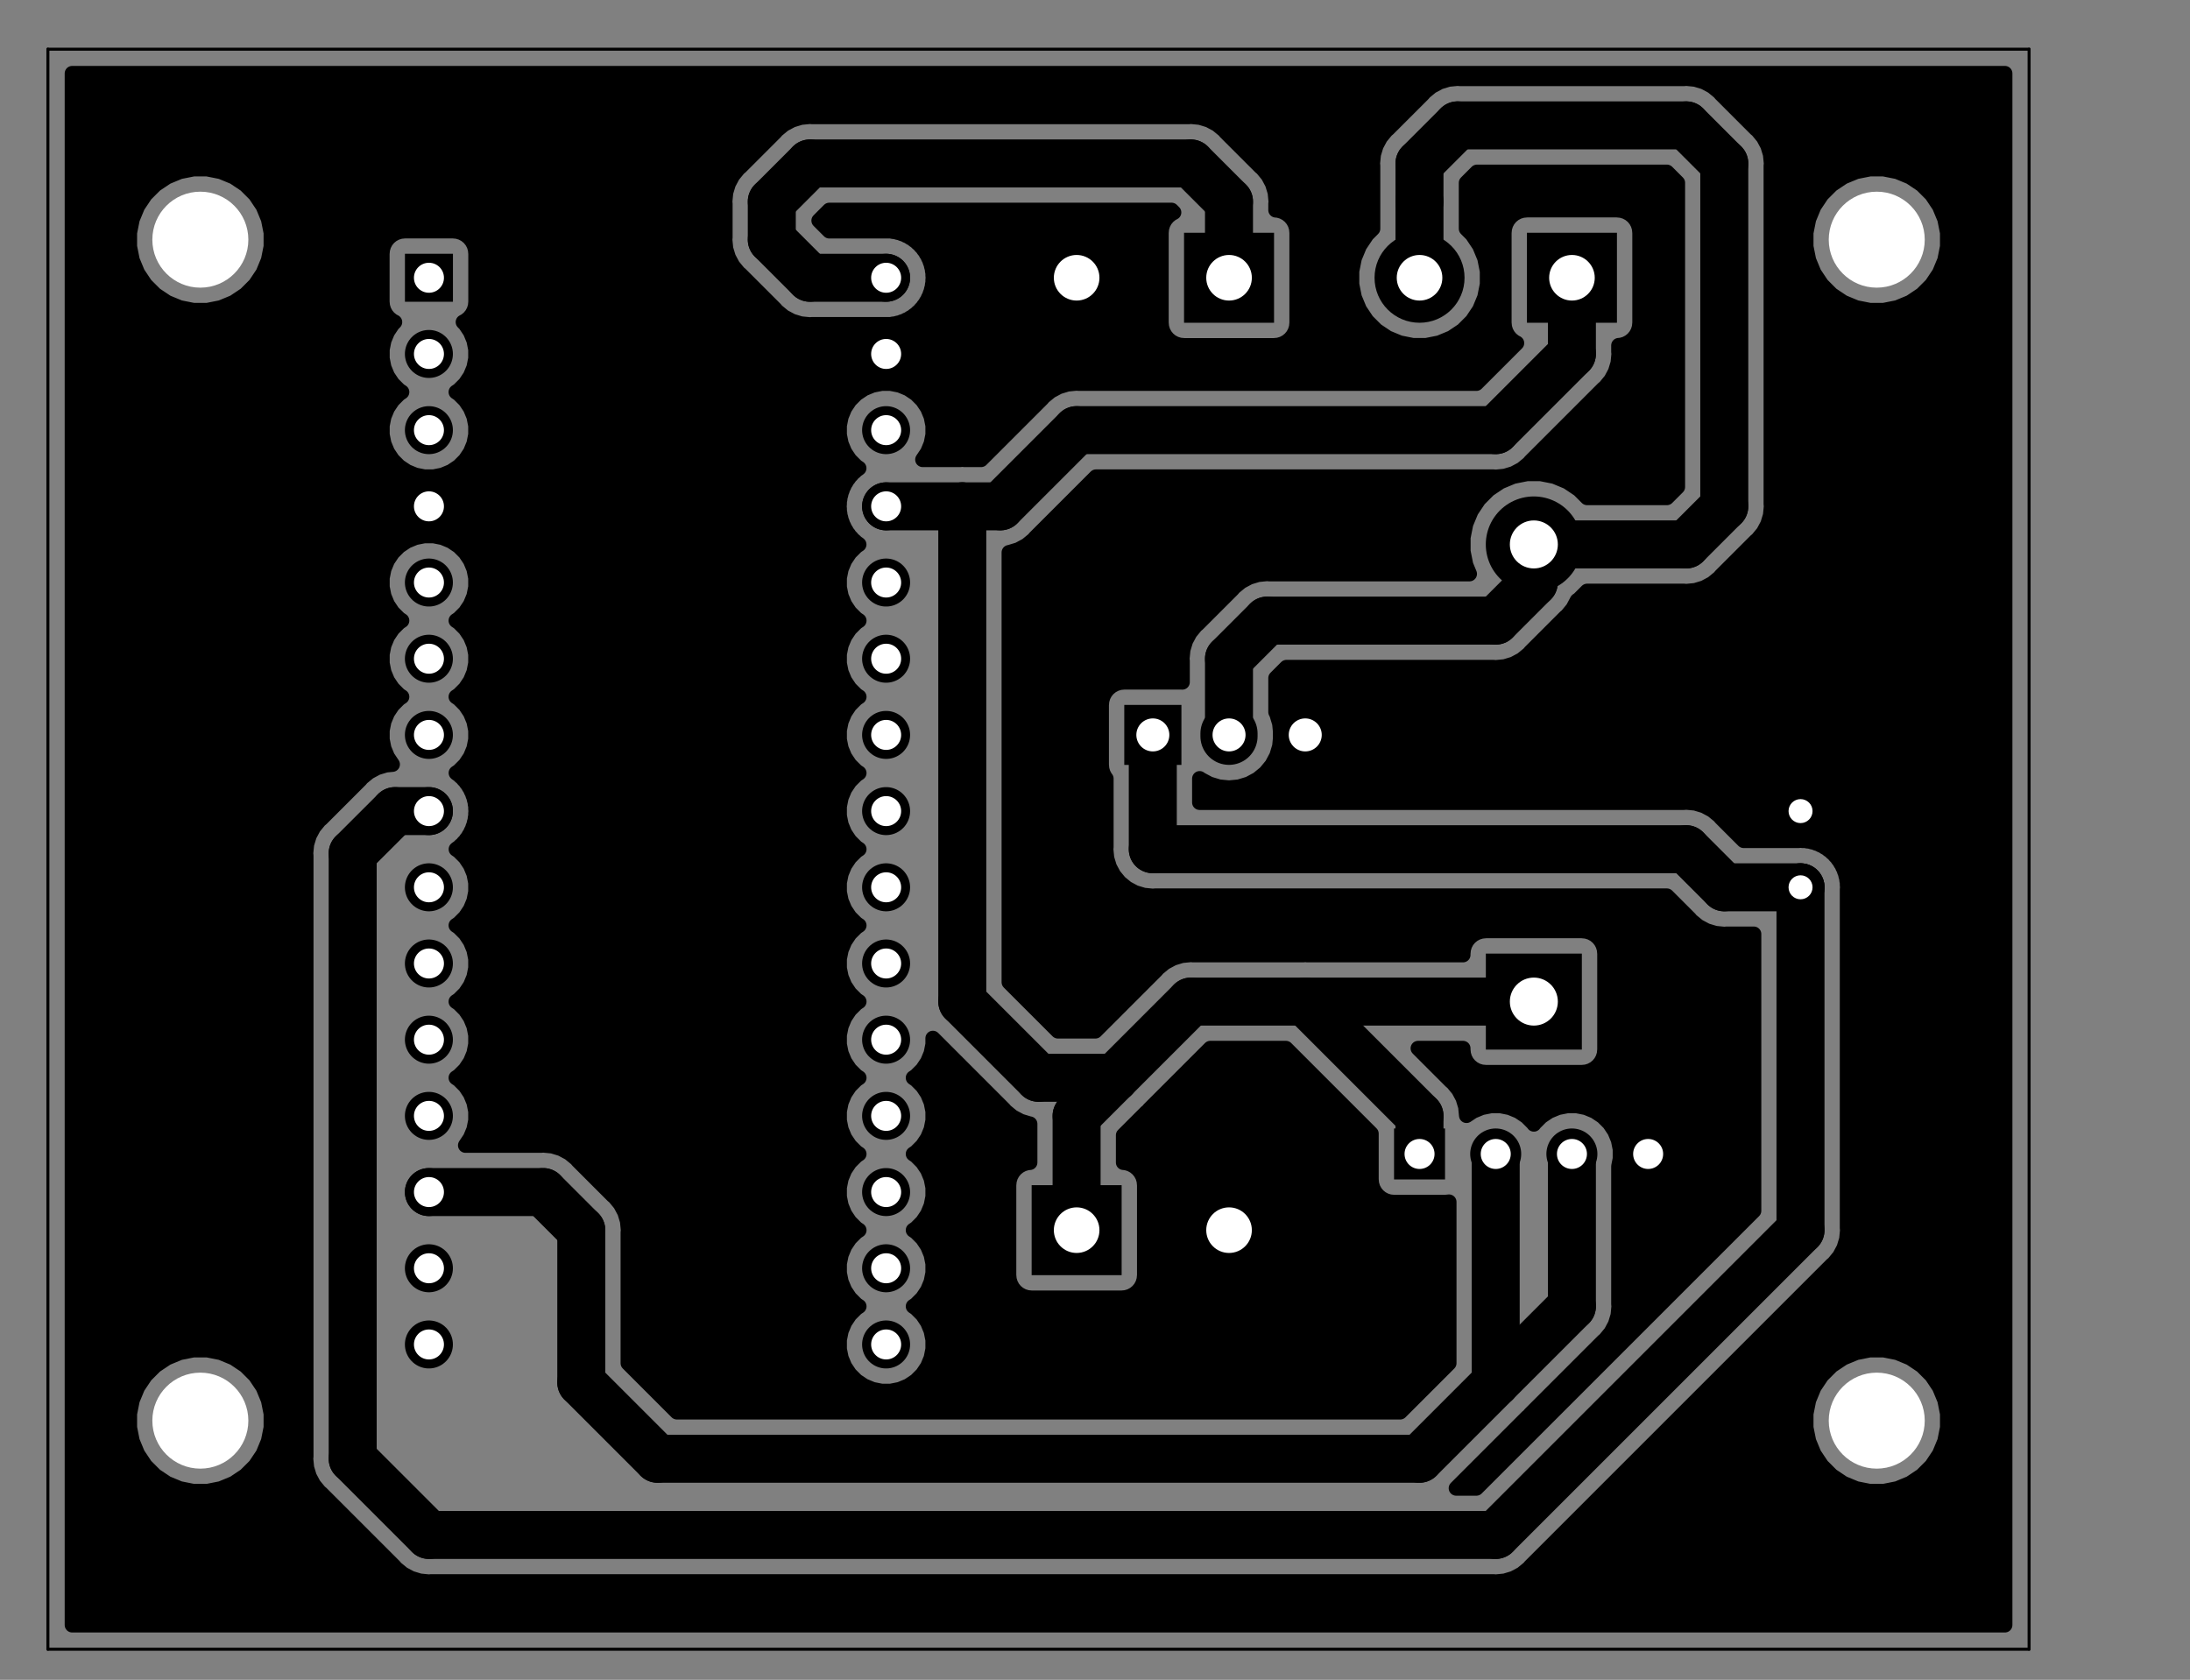 <?xml version="1.0" encoding="UTF-8" standalone="no"?>
<svg
   version="1.1"
   width="73mm"
   height="56mm"
   viewBox="0 0 28740.153 22047.237"
   id="svg670"
   sodipodi:docname="ThermoSanitizer-brd.svg"
   inkscape:version="1.1 (c68e22c387, 2021-05-23)"
   xmlns:inkscape="http://www.inkscape.org/namespaces/inkscape"
   xmlns:sodipodi="http://sodipodi.sourceforge.net/DTD/sodipodi-0.dtd"
   xmlns="http://www.w3.org/2000/svg"
   xmlns:svg="http://www.w3.org/2000/svg"
   xmlns:rdf="http://www.w3.org/1999/02/22-rdf-syntax-ns#"
   xmlns:cc="http://creativecommons.org/ns#"
   xmlns:dc="http://purl.org/dc/elements/1.1/">
  <rect x="0" y="0" width="28740.153" height="22047.237" fill="#808080" stroke="none"/>
  <defs
     id="defs674" />
  <sodipodi:namedview
     id="namedview672"
     pagecolor="#ffffff"
     bordercolor="#666666"
     borderopacity="1.0"
     inkscape:pageshadow="2"
     inkscape:pageopacity="0.0"
     inkscape:pagecheckerboard="0"
     inkscape:document-units="cm"
     showgrid="false"
     units="mm"
     inkscape:zoom="1.8101934"
     inkscape:cx="154.4034"
     inkscape:cy="168.21407"
     inkscape:window-width="1920"
     inkscape:window-height="1001"
     inkscape:window-x="-9"
     inkscape:window-y="-9"
     inkscape:window-maximized="1"
     inkscape:current-layer="g320" />
  <title
     id="title2">SVG Picture created as ThermoSanitizer-brd.svg date 2021/10/28 13:31:23 </title>
  <desc
     id="desc4">Picture generated by PCBNEW </desc>
  <g
     style="fill:#000000;fill-opacity:1;stroke:#000000;stroke-linecap:round;stroke-linejoin:round;stroke-opacity:1"
     id="g6" />
  <g
     style="fill:#000000;fill-opacity:0;stroke:#000000;stroke-width:-0;stroke-linecap:round;stroke-linejoin:round;stroke-opacity:1"
     id="g320">
    <g
       id="g8" />
    <g
       style="fill:#000000;fill-opacity:0;stroke:#000000;stroke-width:629.921;stroke-linecap:round;stroke-linejoin:round;stroke-opacity:1"
       id="g12"
       transform="translate(609.517,-1664.506)">
      <path
         d="m 23019,12310 v 0"
         id="path10" />
    </g>
    <g
       style="fill:#000000;fill-opacity:1;stroke:#000000;stroke-width:0;stroke-linecap:round;stroke-linejoin:round;stroke-opacity:1"
       id="g16"
       transform="translate(609.517,-1664.506)">
      <circle
         cx="23019.699"
         cy="13310"
         r="314.961"
         id="circle14" />
    </g>
    <g
       style="fill:#000000;fill-opacity:1;stroke:#000000;stroke-width:157.48;stroke-linecap:round;stroke-linejoin:round;stroke-opacity:1"
       id="g18" />
    <g
       id="g20" />
    <g
       style="fill:#000000;fill-opacity:1;stroke:#000000;stroke-width:157.48;stroke-linecap:round;stroke-linejoin:round;stroke-opacity:1"
       id="g22" />
    <g
       style="fill:#000000;fill-opacity:1;stroke:#000000;stroke-width:750;stroke-linecap:round;stroke-linejoin:round;stroke-opacity:1"
       id="g24" />
    <g
       style="fill:#000000;fill-opacity:0;stroke:#000000;stroke-width:750;stroke-linecap:round;stroke-linejoin:round;stroke-opacity:1"
       id="g30"
       transform="translate(609.517,-1664.506)">
      <path
         d="m 16519,11291 v 37"
         id="path26" />
      <path
         d="m 15519,11291 v 37"
         id="path28" />
    </g>
    <g
       style="fill:#000000;fill-opacity:0;stroke:#000000;stroke-width:0;stroke-linecap:round;stroke-linejoin:round;stroke-opacity:1"
       id="g32" />
    <g
       style="fill:#000000;fill-opacity:1;stroke:#000000;stroke-width:0;stroke-linecap:round;stroke-linejoin:round;stroke-opacity:1"
       id="g36"
       transform="translate(609.517,-1664.506)">
      <path
         style="fill:#000000;fill-opacity:1;fill-rule:evenodd;stroke:#000000;stroke-width:0;stroke-linecap:round;stroke-linejoin:round;stroke-opacity:1"
         d="m 14144.7,11703.7 v -787.4 h 750 v 787.4 z"
         id="path34" />
    </g>
    <g
       id="g38" />
    <g
       style="fill:#000000;fill-opacity:1;stroke:#000000;stroke-width:0;stroke-linecap:round;stroke-linejoin:round;stroke-opacity:1"
       id="g42"
       transform="translate(609.517,-1664.506)">
      <circle
         cx="18019.699"
         cy="5310.04"
         r="590.551"
         id="circle40" />
    </g>
    <g
       style="fill:#000000;fill-opacity:1;stroke:#000000;stroke-width:157.48;stroke-linecap:round;stroke-linejoin:round;stroke-opacity:1"
       id="g44" />
    <g
       style="fill:#000000;fill-opacity:1;stroke:#000000;stroke-width:0;stroke-linecap:round;stroke-linejoin:round;stroke-opacity:1"
       id="g48"
       transform="translate(609.517,-1664.506)">
      <path
         style="fill:#000000;fill-opacity:1;fill-rule:evenodd;stroke:#000000;stroke-width:0;stroke-linecap:round;stroke-linejoin:round;stroke-opacity:1"
         d="m 20610.2,4719.49 v 1181.1 h -1181.1 v -1181.1 z"
         id="path46" />
    </g>
    <g
       id="g50" />
    <g
       style="fill:#000000;fill-opacity:1;stroke:#000000;stroke-width:0;stroke-linecap:round;stroke-linejoin:round;stroke-opacity:1"
       id="g54"
       transform="translate(609.517,-1664.506)">
      <circle
         cx="13519.7"
         cy="5310.04"
         r="590.551"
         id="circle52" />
    </g>
    <g
       style="fill:#000000;fill-opacity:1;stroke:#000000;stroke-width:157.48;stroke-linecap:round;stroke-linejoin:round;stroke-opacity:1"
       id="g56" />
    <g
       style="fill:#000000;fill-opacity:1;stroke:#000000;stroke-width:0;stroke-linecap:round;stroke-linejoin:round;stroke-opacity:1"
       id="g60"
       transform="translate(609.517,-1664.506)">
      <path
         style="fill:#000000;fill-opacity:1;fill-rule:evenodd;stroke:#000000;stroke-width:0;stroke-linecap:round;stroke-linejoin:round;stroke-opacity:1"
         d="m 16110.2,4719.49 v 1181.1 h -1181.1 v -1181.1 z"
         id="path58" />
    </g>
    <g
       id="g62" />
    <g
       style="fill:#000000;fill-opacity:1;stroke:#000000;stroke-width:0;stroke-linecap:round;stroke-linejoin:round;stroke-opacity:1"
       id="g66"
       transform="translate(609.517,-1664.506)">
      <circle
         cx="15519.7"
         cy="17810"
         r="590.551"
         id="circle64" />
    </g>
    <g
       style="fill:#000000;fill-opacity:1;stroke:#000000;stroke-width:157.48;stroke-linecap:round;stroke-linejoin:round;stroke-opacity:1"
       id="g68" />
    <g
       style="fill:#000000;fill-opacity:1;stroke:#000000;stroke-width:0;stroke-linecap:round;stroke-linejoin:round;stroke-opacity:1"
       id="g72"
       transform="translate(609.517,-1664.506)">
      <path
         style="fill:#000000;fill-opacity:1;fill-rule:evenodd;stroke:#000000;stroke-width:0;stroke-linecap:round;stroke-linejoin:round;stroke-opacity:1"
         d="m 12929.1,18400.6 v -1181.1 h 1181.1 v 1181.1 z"
         id="path70" />
    </g>
    <g
       id="g74" />
    <g
       style="fill:#000000;fill-opacity:1;stroke:#000000;stroke-width:0;stroke-linecap:round;stroke-linejoin:round;stroke-opacity:1"
       id="g76" />
    <g
       style="fill:#000000;fill-opacity:1;stroke:#000000;stroke-width:669.291;stroke-linecap:round;stroke-linejoin:round;stroke-opacity:1"
       id="g78" />
    <g
       style="fill:#000000;fill-opacity:0;stroke:#000000;stroke-width:669.291;stroke-linecap:round;stroke-linejoin:round;stroke-opacity:1"
       id="g86"
       transform="translate(609.517,-1664.506)">
      <path
         d="m 21019,16810 v 0"
         id="path80" />
      <path
         d="m 20019,16810 v 0"
         id="path82" />
      <path
         d="m 19019,16810 v 0"
         id="path84" />
    </g>
    <g
       style="fill:#000000;fill-opacity:0;stroke:#000000;stroke-width:0;stroke-linecap:round;stroke-linejoin:round;stroke-opacity:1"
       id="g88" />
    <g
       style="fill:#000000;fill-opacity:1;stroke:#000000;stroke-width:0;stroke-linecap:round;stroke-linejoin:round;stroke-opacity:1"
       id="g92"
       transform="translate(609.517,-1664.506)">
      <path
         style="fill:#000000;fill-opacity:1;fill-rule:evenodd;stroke:#000000;stroke-width:0;stroke-linecap:round;stroke-linejoin:round;stroke-opacity:1"
         d="M 18354.3,17144.7 H 17685 v -669.3 h 669.3 z"
         id="path90" />
    </g>
    <g
       id="g94" />
    <g
       id="g96" />
    <g
       id="g98" />
    <g
       id="g100" />
    <g
       id="g102" />
    <g
       style="fill:#000000;fill-opacity:1;stroke:#000000;stroke-width:0;stroke-linecap:round;stroke-linejoin:round;stroke-opacity:1"
       id="g104" />
    <g
       style="fill:#000000;fill-opacity:1;stroke:#000000;stroke-width:1259.84;stroke-linecap:round;stroke-linejoin:round;stroke-opacity:1"
       id="g106" />
    <g
       style="fill:#000000;fill-opacity:0;stroke:#000000;stroke-width:1259.84;stroke-linecap:round;stroke-linejoin:round;stroke-opacity:1"
       id="g110"
       transform="translate(609.517,-1664.506)">
      <path
         d="m 19519,8810 v 0"
         id="path108" />
    </g>
    <g
       style="fill:#000000;fill-opacity:0;stroke:#000000;stroke-width:0;stroke-linecap:round;stroke-linejoin:round;stroke-opacity:1"
       id="g112" />
    <g
       style="fill:#000000;fill-opacity:1;stroke:#000000;stroke-width:0;stroke-linecap:round;stroke-linejoin:round;stroke-opacity:1"
       id="g116"
       transform="translate(609.517,-1664.506)">
      <path
         style="fill:#000000;fill-opacity:1;fill-rule:evenodd;stroke:#000000;stroke-width:0;stroke-linecap:round;stroke-linejoin:round;stroke-opacity:1"
         d="m 20149.6,15440 h -1259.8 v -1259.9 h 1259.8 z"
         id="path114" />
    </g>
    <g
       id="g118" />
    <g
       style="fill:#000000;fill-opacity:1;stroke:#000000;stroke-width:0;stroke-linecap:round;stroke-linejoin:round;stroke-opacity:1"
       id="g120" />
    <g
       style="fill:#000000;fill-opacity:1;stroke:#000000;stroke-width:629.921;stroke-linecap:round;stroke-linejoin:round;stroke-opacity:1"
       id="g122" />
    <g
       style="fill:#000000;fill-opacity:0;stroke:#000000;stroke-width:629.921;stroke-linecap:round;stroke-linejoin:round;stroke-opacity:1"
       id="g182"
       transform="translate(609.517,-1664.506)">
      <path
         d="m 11019,19310 v 0"
         id="path124" />
      <path
         d="m 5019,19310 v 0"
         id="path126" />
      <path
         d="m 11019,5310 v 0"
         id="path128" />
      <path
         d="m 5019,18310 v 0"
         id="path130" />
      <path
         d="m 11019,6310 v 0"
         id="path132" />
      <path
         d="m 5019,17310 v 0"
         id="path134" />
      <path
         d="m 11019,7310 v 0"
         id="path136" />
      <path
         d="m 5019,16310 v 0"
         id="path138" />
      <path
         d="m 11019,8310 v 0"
         id="path140" />
      <path
         d="m 5019,15310 v 0"
         id="path142" />
      <path
         d="m 11019,9310 v 0"
         id="path144" />
      <path
         d="m 5019,14310 v 0"
         id="path146" />
      <path
         d="m 11019,10310 v 0"
         id="path148" />
      <path
         d="m 5019,13310 v 0"
         id="path150" />
      <path
         d="m 11019,11310 v 0"
         id="path152" />
      <path
         d="m 5019,12310 v 0"
         id="path154" />
      <path
         d="m 11019,12310 v 0"
         id="path156" />
      <path
         d="m 5019,11310 v 0"
         id="path158" />
      <path
         d="m 11019,13310 v 0"
         id="path160" />
      <path
         d="m 5019,10310 v 0"
         id="path162" />
      <path
         d="m 11019,14310 v 0"
         id="path164" />
      <path
         d="m 5019,9310 v 0"
         id="path166" />
      <path
         d="m 11019,15310 v 0"
         id="path168" />
      <path
         d="m 5019,8310 v 0"
         id="path170" />
      <path
         d="m 11019,16310 v 0"
         id="path172" />
      <path
         d="m 5019,7310 v 0"
         id="path174" />
      <path
         d="m 11019,17310 v 0"
         id="path176" />
      <path
         d="m 5019,6310 v 0"
         id="path178" />
      <path
         d="m 11019,18310 v 0"
         id="path180" />
    </g>
    <g
       style="fill:#000000;fill-opacity:0;stroke:#000000;stroke-width:0;stroke-linecap:round;stroke-linejoin:round;stroke-opacity:1"
       id="g184" />
    <g
       style="fill:#000000;fill-opacity:1;stroke:#000000;stroke-width:0;stroke-linecap:round;stroke-linejoin:round;stroke-opacity:1"
       id="g188"
       transform="translate(609.517,-1664.506)">
      <path
         style="fill:#000000;fill-opacity:1;fill-rule:evenodd;stroke:#000000;stroke-width:0;stroke-linecap:round;stroke-linejoin:round;stroke-opacity:1"
         d="m 4704.72,5625 v -629.92 h 629.93 V 5625 Z"
         id="path186" />
    </g>
    <g
       id="g190" />
    <g
       id="g192" />
    <g
       style="fill:#000000;fill-opacity:1;stroke:#000000;stroke-width:0;stroke-linecap:round;stroke-linejoin:round;stroke-opacity:1"
       id="g194" />
    <g
       style="fill:#000000;fill-opacity:1;stroke:#000000;stroke-width:629.921;stroke-linecap:round;stroke-linejoin:round;stroke-opacity:1"
       id="g196" />
    <g
       style="fill:#000000;fill-opacity:0;stroke:#000000;stroke-width:629.921;stroke-linecap:round;stroke-linejoin:round;stroke-opacity:1"
       id="g310"
       transform="translate(609.517,-1664.506)">
      <path
         d="M 13519,17810 V 16310"
         id="path198" />
      <path
         d="M 18019,16310 16519,14810"
         id="path200" />
      <path
         d="m 15019,14810 h 1500"
         id="path202" />
      <path
         d="m 18019,16810 v -500"
         id="path204" />
      <path
         d="m 16519,14810 h 3000"
         id="path206" />
      <path
         d="M 14019,15810 H 13019"
         id="path208" />
      <path
         d="m 14019,15810 1000,-1000"
         id="path210" />
      <path
         d="m 13519,16310 500,-500"
         id="path212" />
      <path
         d="M 13019,15810 12019,14810"
         id="path214" />
      <path
         d="M 12019,14810 V 8310"
         id="path216" />
      <path
         d="M 12019,8310 H 11019"
         id="path218" />
      <path
         d="m 12019,8310 h 500"
         id="path220" />
      <path
         d="M 20019,5310 V 6310"
         id="path222" />
      <path
         d="M 20019,6310 19019,7310"
         id="path224" />
      <path
         d="M 13519,7310 12519,8310"
         id="path226" />
      <path
         d="M 19019,7310 H 13519"
         id="path228" />
      <path
         d="m 20019,16810 v 2000"
         id="path230" />
      <path
         d="M 18019,20810 H 8019"
         id="path232" />
      <path
         d="M 8019,20810 7019,19810"
         id="path234" />
      <path
         d="M 7019,19810 V 17810"
         id="path236" />
      <path
         d="M 6519,17310 H 5019"
         id="path238" />
      <path
         d="m 7019,17810 -500,-500"
         id="path240" />
      <path
         d="m 19019,16810 v 3000"
         id="path242" />
      <path
         d="m 20019,18810 -1000,1000"
         id="path244" />
      <path
         d="m 19019,19810 -1000,1000"
         id="path246" />
      <path
         d="m 4574,12310 -555,554"
         id="path248" />
      <path
         d="M 5019,12310 H 4574"
         id="path250" />
      <path
         d="m 4019,12864 v 7946"
         id="path252" />
      <path
         d="m 4019,20810 1000,1000"
         id="path254" />
      <path
         d="m 23019,17810 -4000,4000"
         id="path256" />
      <path
         d="M 5019,21810 H 19019"
         id="path258" />
      <path
         d="m 23019,13310 v 4500"
         id="path260" />
      <path
         d="M 14519,12810 V 11415"
         id="path262" />
      <path
         d="M 23019,13310 H 22019"
         id="path264" />
      <path
         d="m 22019,13310 -500,-500"
         id="path266" />
      <path
         d="M 21519,12810 H 14519"
         id="path268" />
      <path
         d="M 15519,5310 V 4310"
         id="path270" />
      <path
         d="m 15519,4310 -500,-500"
         id="path272" />
      <path
         d="M 15019,3810 H 10019"
         id="path274" />
      <path
         d="m 10019,3810 -500,500"
         id="path276" />
      <path
         d="m 9519,4310 v 500"
         id="path278" />
      <path
         d="m 10019,5310 h 1000"
         id="path280" />
      <path
         d="m 9519,4810 500,500"
         id="path282" />
      <path
         d="M 18019,4310 V 5310"
         id="path284" />
      <path
         d="M 15519,11310 V 10310"
         id="path286" />
      <path
         d="m 15519,10310 500,-500"
         id="path288" />
      <path
         d="m 16019,9810 h 3000"
         id="path290" />
      <path
         d="m 19019,9810 500,-500"
         id="path292" />
      <path
         d="M 19519,9310 V 8810"
         id="path294" />
      <path
         d="m 19519,8810 h 2000"
         id="path296" />
      <path
         d="m 21519,8810 500,-500"
         id="path298" />
      <path
         d="M 22019,8310 V 3810"
         id="path300" />
      <path
         d="m 22019,3810 -500,-500"
         id="path302" />
      <path
         d="M 21519,3310 H 18519"
         id="path304" />
      <path
         d="m 18019,3810 v 500"
         id="path306" />
      <path
         d="m 18519,3310 -500,500"
         id="path308" />
    </g>
    <g
       id="g312" />
    <g
       style="fill:#000000;fill-opacity:0;stroke:#000000;stroke-width:629.921;stroke-linecap:round;stroke-linejoin:round;stroke-opacity:1"
       id="g314" />
    <g
       style="fill:#000000;fill-opacity:1;stroke:#000000;stroke-width:196.85;stroke-linecap:round;stroke-linejoin:round;stroke-opacity:1"
       id="g318"
       transform="translate(609.517,-1664.506)">
      <path
         style="fill:#000000;fill-opacity:1;fill-rule:evenodd;stroke:#000000;stroke-width:196.85;stroke-linecap:round;stroke-linejoin:round;stroke-opacity:1"
         d="M 25701.6,22991.9 H 337.796 v -2773.3 h 753.544 v 182.9 l 35.67,179.3 69.99,169 101.59,152 129.31,129.3 152.05,101.6 168.95,70 179.35,35.7 h 182.87 l 179.35,-35.7 168.95,-70 152.05,-101.6 129.31,-129.3 101.6,-152 69.98,-169 35.67,-179.3 v -182.9 l -35.67,-179.3 -69.98,-169 -101.6,-152 -129.31,-129.4 -152.05,-101.6 -168.95,-69.9 -179.35,-35.7 h -182.87 l -179.35,35.7 -168.95,69.9 -152.05,101.6 -129.31,129.4 -101.59,152 -69.99,169 -35.67,179.3 H 337.796 v -7354 H 3403.33 l 2.97,30.1 v 7885.2 l -2.97,30.1 11.85,120.3 35.07,115.6 56.96,106.6 28.58,34.8 48.07,58.6 23.41,19.2 957.38,957.4 19.21,23.4 23.4,19.2 70,57.4 106.56,57 v 0 l 115.62,35 90.11,8.9 h 0.01 l 30.13,3 30.13,-3 H 18989.6 l 30.1,3 30.1,-3 v 0 l 90.1,-8.9 115.7,-35 106.5,-57 93.4,-76.6 19.2,-23.4 2003.9,-2003.9 h 1612.7 v 182.9 l 35.7,179.3 70,169 101.6,152 129.3,129.3 152,101.6 169,70 179.4,35.7 h 182.8 l 179.4,-35.7 168.9,-70 152.1,-101.6 129.3,-129.3 101.6,-152 70,-169 35.6,-179.3 v -182.9 l -35.6,-179.3 -70,-169 -101.6,-152 -129.3,-129.4 -152.1,-101.6 -168.9,-69.9 -179.4,-35.7 h -182.8 l -179.4,35.7 -169,69.9 -152,101.6 -129.3,129.4 -101.6,152 -70,169 -35.7,179.3 h -1612.7 l 1953.5,-1953.5 23.4,-19.2 53.2,-64.9 23.5,-28.5 56.9,-106.6 v 0 l 35.1,-115.6 8.9,-90.1 v 0 l 2.9,-30.2 -2.9,-30.1 v -4439.7 l 2.9,-30.2 -2.9,-30.1 v -30.3 l -5.9,-29.7 -3,-30.1 -8.8,-29 -5.9,-29.7 -11.6,-28 -8.8,-28.9 -14.3,-26.7 -11.5,-28 -16.9,-25.2 -14.2,-26.7 -19.2,-23.4 -16.9,-25.2 -21.4,-21.4 -19.2,-23.4 -23.4,-19.2 -21.4,-21.4 -25.2,-16.8 -23.4,-19.2 -26.7,-14.3 -25.2,-16.8 -27.9,-11.6 -26.7,-14.3 -29,-8.8 -28,-11.6 -29.7,-5.9 -29,-8.8 -30.1,-2.9 -29.7,-5.9 h -30.3 l -30.1,-3 -30.1,3 h -715.8 l -299.1,-299.1 -19.2,-23.4 -93.4,-76.6 -106.5,-57 -115.7,-35.1 -90.1,-8.8 v 0 l -30.1,-3 -30.1,3 h -6356.5 v -313 l 0.5,-0.7 10.1,8.4 117,62.5 127,38.5 132,13 132,-13 126.9,-38.5 117,-62.5 102.6,-84.2 84.1,-102.5 62.6,-117 38.5,-126.9 9.7,-99 v -103.5 l -9.7,-99 -38.5,-126.9 -11.8,-22.1 v -446.2 l 140.7,-140.7 h 2715.8 l 30.1,3 30.1,-3 v 0 l 90.1,-8.9 115.7,-35 106.5,-57 93.4,-76.6 19.2,-23.4 457.4,-457.42 23.4,-19.21 46,-56.08 30.7,-37.32 56.8,-106.31 22.5,-15.03 107.7,-107.7 h 1270.4 l 30.1,2.96 30.1,-2.96 v 0 l 90.1,-8.88 115.7,-35.07 106.5,-56.96 93.4,-76.65 19.2,-23.41 457.4,-457.39 23.4,-19.2 46,-56.08 30.7,-37.32 56.9,-106.56 2,-6.66 33.1,-108.97 8.9,-90.11 v 0 l 2.9,-30.13 -2.9,-30.13 v -3561.3 h 458.2 v 182.86 l 35.7,179.36 70,168.95 101.6,152.05 129.3,129.3 152,101.6 169,69.98 179.4,35.68 h 182.8 l 179.4,-35.68 168.9,-69.98 152.1,-101.6 129.3,-129.3 101.6,-152.05 70,-168.95 35.6,-179.36 v -182.86 l -35.6,-179.36 -70,-168.95 -101.6,-152.05 -129.3,-129.3 -152.1,-101.6 -168.9,-69.98 -179.4,-35.68 h -182.8 l -179.4,35.68 -169,69.98 -152,101.6 -129.3,129.3 -101.6,152.05 -70,168.95 -35.7,179.36 h -458.2 v -878.44 l 2.9,-30.13 -8.6,-87.58 -3.2,-32.67 -35.1,-115.62 v 0 l -56.9,-106.56 -57.5,-69.99 -19.2,-23.41 -23.4,-19.21 -457.4,-457.38 -19.2,-23.41 -93.4,-76.65 -106.5,-56.96 -115.7,-35.07 -90.1,-8.88 v 0 l -30.1,-2.96 -30.1,2.96 h -2939.8 l -30.1,-2.96 -30.1,2.96 v 0 l -90.2,8.88 -115.6,35.07 v 0 l -106.5,56.96 -48.4,39.65 -45,37 -19.3,23.41 -457.3,457.38 -23.4,19.21 -58.7,71.52 -18,21.88 -41.8,78.3 -15.2,28.26 -35,115.63 -3.2,32.66 -8.7,87.58 3,30.13 v 826.05 l -77.1,77.13 -97.3,145.6 -67,161.78 -34.2,171.75 v 175.12 l 34.2,171.74 67,161.79 97.3,145.6 123.8,123.82 145.6,97.29 161.8,67.01 171.7,34.17 h 175.1 l 171.8,-34.17 161.8,-67.01 145.6,-97.29 123.8,-123.82 97.3,-145.6 67,-161.79 34.2,-171.74 v -175.12 l -34.2,-171.75 -67,-161.78 -97.3,-145.6 -77.1,-77.13 v -602.11 l 140.7,-140.68 h 2491.8 l 140.7,140.68 v 3991.86 l -140.7,140.68 h -1046.4 l -107.7,-107.7 -152.1,-101.6 -168.9,-69.98 -179.4,-35.68 h -182.8 l -179.4,35.68 -169,69.98 -152,101.6 -129.3,129.3 -101.6,152.05 -70,168.95 -35.7,179.36 v 182.86 l 35.7,179.36 48,115.82 h -2625.2 l -30.1,-2.96 -30.1,2.96 v 0 l -90.2,8.88 -115.6,35.07 v 0 l -106.5,56.96 -48.4,39.65 -45,37 -19.3,23.41 -457.3,457.38 -23.4,19.21 -46.1,56.07 -30.6,37.33 -57,106.59 -35,115.6 -11.9,120.2 3,30.2 v 277.4 l -11.6,-1.1 h -750 l -58.5,5.7 -56.3,17.1 -51.8,27.7 -45.5,37.3 -37.2,45.4 -27.8,51.9 -17,56.2 -5.8,58.5 v 787.4 l 5.8,58.5 17,56.3 27.8,51.8 10.9,13.4 v 896.2 l -3,30.1 11.9,120.3 35,115.6 57,106.6 44.8,54.5 31.9,38.9 93.4,76.6 106.5,57 115.6,35 120.3,11.9 30.1,-3 h 6715.8 l 299,299.1 19.3,23.4 23.4,19.2 70,57.4 106.5,57 v 0 l 115.6,35 90.2,8.9 v 0 l 30.1,3 30.1,-3 h 356.5 V 17556 l -3640.7,3640.7 h -265.1 l 931.6,-931.6 23.4,-19.2 19.2,-23.4 957.4,-957.4 23.4,-19.2 42.8,-52.2 33.9,-41.2 56.9,-106.6 v 0 l 35.1,-115.6 8.9,-90.1 v 0 l 2.9,-30.2 -2.9,-30.1 v -1808.5 l 19.7,-99 v -124.7 l -24.4,-122.3 -47.7,-115.2 -69.3,-103.7 -88.2,-88.2 -103.6,-69.3 -115.3,-47.7 -122.3,-24.3 h -124.7 l -122.3,24.3 -115.2,47.7 -103.7,69.3 -88.2,88.2 -8.2,12.3 -8.3,-12.3 -88.2,-88.2 -103.6,-69.3 -115.3,-47.7 -122.3,-24.3 h -124.7 l -122.3,24.3 -115.2,47.7 -84.2,56.3 -4.2,-41.9 -7.2,-73.6 -35.1,-115.6 -29.2,-54.7 -27.7,-51.9 -46.7,-56.9 -30,-36.5 -23.4,-19.2 -431.6,-431.6 h 589.4 v 16.6 l 5.8,58.5 17,56.2 27.7,51.9 37.3,45.4 45.5,37.3 51.8,27.7 56.3,17.1 58.5,5.7 h 1259.8 l 58.5,-5.7 56.3,-17.1 51.8,-27.7 45.4,-37.3 37.3,-45.4 27.7,-51.9 17.1,-56.2 5.8,-58.5 v -1259.9 l -5.8,-58.5 -17.1,-56.2 -27.7,-51.9 -37.3,-45.4 -45.4,-37.3 -51.8,-27.7 -56.3,-17.1 -58.5,-5.8 h -1259.8 l -58.5,5.8 -56.3,17.1 -51.8,27.7 -45.5,37.3 -37.3,45.4 -27.7,51.9 -17,56.2 -5.8,58.5 v 16.6 h -2040.1 l -30.1,-3 -30.1,3 h -1439.8 l -30.1,-3 -30.1,3 v 0 l -90.2,8.8 -115.6,35.1 v 0 l -106.5,57 -57.2,46.9 -36.2,29.7 -19.3,23.4 -799,799.1 h -491.8 L 12633.1,14556 V 8915.23 l 6.8,-0.68 115.7,-35.07 106.5,-56.96 93.4,-76.65 19.2,-23.41 799.1,-799.03 h 5215.8 l 30.1,2.96 30.1,-2.96 v 0 l 90.1,-8.88 115.7,-35.07 106.5,-56.96 93.4,-76.65 19.2,-23.41 957.4,-957.38 23.4,-19.21 42.8,-52.18 33.9,-41.22 56.9,-106.56 v 0 l 35.1,-115.63 8.9,-90.11 v 0 l 2.9,-30.13 -2.9,-30.13 v -81.7 l 35.6,-3.51 56.3,-17.07 51.8,-27.71 45.5,-37.29 37.3,-45.44 27.7,-51.84 17,-56.26 5.8,-58.5 v -1181.1 l -5.8,-58.5 -17,-56.26 -27.7,-51.84 -37.3,-45.44 -45.5,-37.29 -51.8,-27.71 -56.3,-17.07 -58.5,-5.76 h -1181.1 l -58.5,5.76 -56.2,17.07 -51.9,27.71 -45.4,37.29 -37.3,45.44 -27.7,51.84 -17.1,56.26 -5.7,58.5 v 1181.1 l 5.7,58.5 17.1,56.26 27.7,51.84 37.3,45.44 45.4,37.29 32.5,17.35 -529.4,529.38 h -5215.8 l -30.1,-2.96 -30.1,2.96 v 0 l -90.2,8.88 -115.6,35.07 v 0 l -106.5,56.96 -57.2,46.91 -36.2,29.74 -19.3,23.41 -799,799.03 h -215.8 l -30.1,-2.96 -30.1,2.96 h -490.5 l 64.2,-96.06 46.2,-111.63 23.6,-118.51 v -120.82 l -23.6,-118.51 -46.2,-111.63 -67.2,-100.46 -85.4,-85.44 -100.5,-67.13 -111.6,-46.23 -118.5,-23.58 h -120.8 l -118.5,23.58 -111.7,46.23 -100.4,67.13 -85.5,85.44 -67.1,100.46 -46.2,111.63 -23.6,118.51 v 120.82 l 23.6,118.51 46.2,111.63 67.1,100.46 85.5,85.44 34.2,22.86 -9,7.42 -25.2,16.82 -21.4,21.41 -23.4,19.21 -19.3,23.41 -21.4,21.41 -16.8,25.18 -19.2,23.4 -14.3,26.7 -16.8,25.18 -11.6,27.98 -14.3,26.7 -8.7,28.98 -11.6,27.97 -5.9,29.7 -8.8,28.97 -3,30.14 -5.9,29.7 v 30.28 l -3,30.13 3,30.13 v 30.28 l 5.9,29.7 3,30.13 8.8,28.98 5.9,29.7 11.6,27.97 8.7,28.98 14.3,26.7 11.6,27.98 16.8,25.17 14.3,26.71 19.2,23.4 16.8,25.18 21.4,21.41 19.3,23.41 23.4,19.21 21.4,21.41 25.2,16.82 9,7.42 -34.2,22.86 -85.5,85.44 -67.1,100.46 -46.2,111.63 -23.6,118.51 v 120.82 l 23.6,118.51 46.2,111.63 67.1,100.46 85.5,85.44 35.2,23.55 -35.2,23.55 -85.5,85.44 -67.1,100.47 -46.2,111.6 -23.6,118.5 v 120.9 l 23.6,118.5 46.2,111.6 67.1,100.4 85.5,85.5 35.2,23.5 -35.2,23.6 -85.5,85.4 -67.1,100.5 -46.2,111.6 -23.6,118.5 v 120.9 l 23.6,118.5 46.2,111.6 67.1,100.4 85.5,85.5 35.2,23.5 -35.2,23.6 -85.5,85.4 -67.1,100.5 -46.2,111.6 -23.6,118.5 v 120.9 l 23.6,118.5 46.2,111.6 67.1,100.4 85.5,85.5 35.2,23.5 -35.2,23.6 -85.5,85.4 -67.1,100.5 -46.2,111.6 -23.6,118.5 v 120.9 l 23.6,118.5 46.2,111.6 67.1,100.4 85.5,85.5 35.2,23.5 -35.2,23.6 -85.5,85.4 -67.1,100.5 -46.2,111.6 -23.6,118.5 v 120.9 l 23.6,118.5 46.2,111.6 67.1,100.4 85.5,85.5 35.2,23.5 -35.2,23.6 -85.5,85.4 -67.1,100.5 -46.2,111.6 -23.6,118.5 v 120.9 l 23.6,118.5 46.2,111.6 67.1,100.4 85.5,85.5 35.2,23.5 -35.2,23.6 -85.5,85.4 -67.1,100.5 -46.2,111.6 -23.6,118.5 v 120.9 l 23.6,118.5 46.2,111.6 67.1,100.4 85.5,85.5 35.2,23.5 -35.2,23.6 -85.5,85.4 -67.1,100.5 -46.2,111.6 -23.6,118.5 v 120.9 l 23.6,118.5 46.2,111.6 67.1,100.4 85.5,85.5 35.2,23.5 -35.2,23.6 -85.5,85.4 -67.1,100.5 -46.2,111.6 -23.6,118.5 v 120.9 l 23.6,118.5 46.2,111.6 67.1,100.4 85.5,85.5 35.2,23.5 -35.2,23.6 -85.5,85.4 -67.1,100.5 -46.2,111.6 -23.6,118.5 v 120.9 l 23.6,118.5 46.2,111.6 67.1,100.4 85.5,85.5 100.4,67.1 111.7,46.3 118.5,23.5 h 120.8 l 118.5,-23.5 111.6,-46.3 100.5,-67.1 85.4,-85.5 67.2,-100.4 46.2,-111.6 23.6,-118.5 v -120.9 l -23.6,-118.5 -46.2,-111.6 -67.2,-100.5 -85.4,-85.4 -35.3,-23.6 35.3,-23.5 85.4,-85.5 67.2,-100.4 46.2,-111.6 23.6,-118.5 v -120.9 l -23.6,-118.5 -46.2,-111.6 -67.2,-100.5 -85.4,-85.4 -35.3,-23.6 35.3,-23.5 85.4,-85.5 67.2,-100.4 46.2,-111.6 23.6,-118.5 v -120.9 l -23.6,-118.5 -46.2,-111.6 -67.2,-100.5 -85.4,-85.4 -35.3,-23.6 35.3,-23.5 85.4,-85.5 67.2,-100.4 46.2,-111.6 23.6,-118.5 v -120.9 l -23.6,-118.5 -46.2,-111.6 -67.2,-100.5 -85.4,-85.4 -35.3,-23.6 35.3,-23.5 85.4,-85.5 67.2,-100.4 46.2,-111.6 23.6,-118.5 v -79.6 l 931.5,931.6 19.3,23.4 23.4,19.2 70,57.4 96.7,51.7 9.8,5.3 115.6,35 6.9,0.7 v 506.7 l -35.7,3.5 -56.2,17 -51.9,27.8 -45.4,37.2 -37.3,45.5 -27.7,51.8 -17.1,56.3 -5.7,58.5 v 1181.1 l 5.7,58.5 17.1,56.2 27.7,51.9 37.3,45.4 45.4,37.3 51.9,27.7 56.2,17.1 58.5,5.8 h 1181.1 l 58.5,-5.8 56.3,-17.1 51.8,-27.7 45.5,-37.3 37.3,-45.4 27.7,-51.9 17,-56.2 5.8,-58.5 v -1181.1 l -5.8,-58.5 -17,-56.3 -27.7,-51.8 -37.3,-45.5 -45.5,-37.2 -51.8,-27.8 -56.3,-17 -35.6,-3.5 v -357.8 l 299,-299 23.4,-19.2 19.2,-23.4 799.1,-799.1 h 991.8 l 1119.6,1119.6 v 601.7 l 5.7,58.5 17.1,56.2 27.7,51.9 37.3,45.4 45.4,37.3 51.9,27.7 56.2,17.1 58.5,5.8 h 669.3 l 52,-5.2 V 19556 l -640.7,640.7 H 8273.76 L 7633.07,19556 v -1715.8 l 2.97,-30.2 -8.63,-87.5 -3.21,-32.7 -35.08,-115.6 -15.11,-28.3 -41.85,-78.3 -57.44,-70 -19.21,-23.4 -23.4,-19.2 -457.39,-457.4 -19.21,-23.4 -93.4,-76.6 -106.56,-57 -115.62,-35.1 -90.11,-8.8 v 0 l -30.13,-3 -30.14,3 h -990.48 l 64.19,-96.1 46.24,-111.6 23.57,-118.5 v -120.9 l -23.57,-118.5 -46.24,-111.6 -67.13,-100.5 -85.43,-85.4 -35.25,-23.6 35.25,-23.5 85.43,-85.5 67.13,-100.4 46.24,-111.6 23.57,-118.5 v -120.9 l -23.57,-118.5 -46.24,-111.6 -67.13,-100.5 -85.43,-85.4 -35.25,-23.6 35.25,-23.5 85.43,-85.5 67.13,-100.4 46.24,-111.6 23.57,-118.5 v -120.9 l -23.57,-118.5 -46.24,-111.6 -67.13,-100.5 -85.43,-85.4 -35.25,-23.6 35.25,-23.5 85.43,-85.5 67.13,-100.4 46.24,-111.6 23.57,-118.5 v -120.9 l -23.57,-118.5 -46.24,-111.6 -67.13,-100.5 -85.43,-85.4 -34.22,-22.9 9.04,-7.4 25.18,-16.8 21.41,-21.4 23.4,-19.2 19.21,-23.4 21.41,-21.5 16.83,-25.1 19.2,-23.4 14.28,-26.7 16.82,-25.2 11.59,-28 14.27,-26.7 8.79,-29 11.59,-27.9 5.91,-29.7 8.79,-29 2.96,-30.1 5.91,-29.7 v -30.3 l 2.97,-30.2 -2.97,-30.1 v -30.3 l -5.91,-29.7 -2.96,-30.1 -8.79,-29 -5.91,-29.7 -11.59,-28 -8.79,-28.9 -14.27,-26.7 -11.59,-28 -16.82,-25.2 -14.28,-26.7 -19.2,-23.4 -16.83,-25.2 -21.41,-21.4 -19.21,-23.4 -23.4,-19.2 -21.41,-21.4 -25.18,-16.8 -9.04,-7.4 34.22,-22.9 85.43,-85.5 67.13,-100.4 46.24,-111.6 23.57,-118.5 v -120.9 l -23.57,-118.5 -46.24,-111.6 -67.13,-100.5 -85.43,-85.4 -35.25,-23.6 35.25,-23.5 85.43,-85.5 67.13,-100.4 46.24,-111.6 23.57,-118.5 v -120.9 l -23.57,-118.5 -46.24,-111.6 -67.13,-100.47 -85.43,-85.44 -35.25,-23.55 35.25,-23.55 85.43,-85.44 67.13,-100.46 46.24,-111.63 23.57,-118.51 v -120.82 l -23.57,-118.51 -46.24,-111.63 -67.13,-100.46 -85.43,-85.44 -100.47,-67.13 -111.63,-46.23 -118.5,-23.58 h -120.83 l -118.5,23.58 -111.63,46.23 -100.47,67.13 -85.43,85.44 -67.13,100.46 -46.24,111.63 -23.57,118.51 v 120.82 l 23.57,118.51 46.24,111.63 67.13,100.46 85.43,85.44 35.25,23.55 -35.25,23.55 -85.43,85.44 -67.13,100.47 -46.24,111.6 -23.57,118.5 v 120.9 l 23.57,118.5 46.24,111.6 67.13,100.4 85.43,85.5 35.25,23.5 -35.25,23.6 -85.43,85.4 -67.13,100.5 -46.24,111.6 -23.57,118.5 v 120.9 l 23.57,118.5 46.24,111.6 64.43,96.4 -86.52,8.5 -115.62,35.1 -40.49,21.6 -66.07,35.4 -43.91,36 -49.49,40.6 -19.21,23.4 -511.96,512 -23.41,19.2 -58.69,71.5 -17.96,21.9 -27.79,52 -29.17,54.6 -35.08,115.6 -4.14,42.1 -7.7,78.1 H 337.796 V 4718.61 h 753.544 v 182.86 l 35.67,179.36 69.99,168.95 101.59,152.05 129.31,129.3 152.05,101.6 168.95,69.98 179.35,35.68 h 182.87 l 179.35,-35.68 168.95,-69.98 152.05,-101.6 129.31,-129.3 101.6,-152.05 69.98,-168.95 17.05,-85.75 H 4404.86 V 5625 l 5.76,58.5 17.06,56.25 27.71,51.85 37.3,45.44 45.44,37.29 32.46,17.35 -27.35,27.35 -67.13,100.46 -46.24,111.63 -23.57,118.51 v 120.82 l 23.57,118.51 46.24,111.63 67.13,100.46 85.43,85.44 35.25,23.55 -35.25,23.55 -85.43,85.44 -67.13,100.46 -46.24,111.63 -23.57,118.51 v 120.82 l 23.57,118.51 46.24,111.63 67.13,100.46 85.43,85.44 100.47,67.12 111.63,46.24 118.5,23.58 h 120.83 l 118.5,-23.58 111.63,-46.24 100.47,-67.12 85.43,-85.44 67.13,-100.46 46.24,-111.63 23.57,-118.51 v -120.82 l -23.57,-118.51 -46.24,-111.63 -67.13,-100.46 -85.43,-85.44 -35.25,-23.55 35.25,-23.55 85.43,-85.44 67.13,-100.46 46.24,-111.63 23.57,-118.51 v -120.82 l -23.57,-118.51 -46.24,-111.63 -67.13,-100.46 -27.34,-27.35 32.45,-17.35 45.45,-37.29 37.29,-45.44 27.71,-51.85 17.06,-56.25 5.76,-58.5 v -629.92 l -5.76,-58.5 -17.06,-56.26 -27.71,-51.84 -37.29,-45.44 -45.45,-37.29 -51.84,-27.71 -56.25,-17.07 -58.5,-5.76 h -629.93 l -58.5,5.76 -56.25,17.07 -51.84,27.71 -45.44,37.29 -37.3,45.44 -27.71,51.84 -17.06,56.26 -5.76,58.5 H 2929.41 l 18.62,-93.61 v -182.86 l -35.67,-179.36 -69.98,-168.95 -40.27,-60.26 h 6101.22 l 2.97,30.13 v 439.74 l -2.97,30.13 2.97,30.13 v 0 l 8.87,90.11 35.08,115.63 v 0 l 56.96,106.56 28.58,34.82 48.07,58.58 23.41,19.21 457.38,457.38 19.21,23.41 23.4,19.2 70,57.45 60.77,32.48 45.79,24.48 115.62,35.07 90.11,8.88 v 0 l 30.15,2.96 30.1,-2.96 h 1030.3 l 29.7,-5.91 30.1,-2.97 29,-8.79 29.7,-5.91 28,-11.58 29,-8.79 26.7,-14.28 27.9,-11.59 25.2,-16.82 26.7,-14.27 23.4,-19.21 25.2,-16.82 21.4,-21.41 23.4,-19.21 19.2,-23.41 21.4,-21.41 16.9,-25.18 19.2,-23.4 14.2,-26.71 16.9,-25.17 11.5,-27.98 14.3,-26.7 8.8,-28.98 11.6,-27.97 5.9,-29.7 8.8,-28.98 3,-30.13 5.9,-29.7 v -30.28 l 2.9,-30.13 -2.9,-30.13 v -30.28 l -5.9,-29.7 -3,-30.14 -8.8,-28.97 -5.9,-29.7 -11.6,-27.97 -8.8,-28.98 -14.3,-26.7 -11.5,-27.98 -16.9,-25.18 -14.2,-26.7 -19.2,-23.4 -16.9,-25.18 -21.4,-21.41 -19.2,-23.41 -23.4,-19.21 -21.4,-21.41 -25.2,-16.82 -23.4,-19.21 -26.7,-14.27 -25.2,-16.83 -27.9,-11.58 -26.7,-14.28 -29,-8.79 -28,-11.58 -29.7,-5.91 -29,-8.79 -30.1,-2.97 -29.7,-5.91 h -806.3 l -136.7,-136.61 136.7,-136.61 h 4491.8 l 29.4,29.38 -32.5,17.35 -45.4,37.29 -37.3,45.44 -27.7,51.84 -17.1,56.26 -5.7,58.5 v 1181.1 l 5.7,58.5 17.1,56.26 27.7,51.84 37.3,45.44 45.4,37.29 51.9,27.71 56.2,17.07 58.5,5.76 h 1181.1 l 58.5,-5.76 56.3,-17.07 51.8,-27.71 45.5,-37.29 37.3,-45.44 27.7,-51.84 17,-56.26 5.8,-58.5 v -1181.1 l -5.8,-58.5 -17,-56.26 -27.7,-51.84 -37.3,-45.44 -45.5,-37.29 -51.8,-27.71 -56.3,-17.07 -35.6,-3.51 v -81.7 l 2.9,-30.13 -9,-91.79 -2.8,-28.46 -35.1,-115.62 v 0 l -56.9,-106.56 -57.5,-69.99 -19.2,-23.41 -23.4,-19.21 -457.4,-457.38 -19.2,-23.41 -93.4,-76.65 -106.5,-56.96 -115.7,-35.07 -90.1,-8.88 v 0 l -30.1,-2.96 -30.1,2.96 h -4939.8 l -30.1,-2.96 -30.15,2.96 v 0 l -90.11,8.88 -115.62,35.07 v 0 l -106.56,56.96 -48.31,39.65 -45.09,37 -19.21,23.41 -457.38,457.38 -23.41,19.21 -58.69,71.52 -17.96,21.88 -10.55,19.74 -46.41,86.82 -35.08,115.63 -3.21,32.66 -8.63,87.58 H 2802.11 l -61.33,-91.79 -129.31,-129.3 -152.05,-101.6 -168.95,-69.98 -179.35,-35.68 h -182.87 l -179.35,35.68 -168.95,69.98 -152.05,101.6 -129.31,129.3 -101.59,152.05 -69.99,168.95 -35.67,179.36 H 337.796 V 2628.15 H 25701.6 Z"
         id="path316" />
    </g>
  </g>
  <g
     style="fill:#ffffff;fill-opacity:1;stroke:#ffffff;stroke-width:196.85;stroke-linecap:round;stroke-linejoin:round;stroke-opacity:1"
     id="g322" />
  <g
     style="fill:#ffffff;fill-opacity:1;stroke:#ffffff;stroke-width:0;stroke-linecap:round;stroke-linejoin:round;stroke-opacity:1"
     id="g326"
     transform="translate(609.517,-1664.506)">
    <circle
       cx="23019.699"
       cy="12310"
       r="157.48"
       id="circle324" />
  </g>
  <g
     style="fill:#ffffff;fill-opacity:1;stroke:#ffffff;stroke-width:157.48;stroke-linecap:round;stroke-linejoin:round;stroke-opacity:1"
     id="g328" />
  <g
     style="fill:#ffffff;fill-opacity:1;stroke:#ffffff;stroke-width:0;stroke-linecap:round;stroke-linejoin:round;stroke-opacity:1"
     id="g332"
     transform="translate(609.517,-1664.506)">
    <circle
       cx="23019.699"
       cy="13310"
       r="157.48"
       id="circle330" />
  </g>
  <g
     style="fill:#ffffff;fill-opacity:1;stroke:#ffffff;stroke-width:157.48;stroke-linecap:round;stroke-linejoin:round;stroke-opacity:1"
     id="g334" />
  <g
     style="fill:#ffffff;fill-opacity:1;stroke:#ffffff;stroke-width:0;stroke-linecap:round;stroke-linejoin:round;stroke-opacity:1"
     id="g338"
     transform="translate(609.517,-1664.506)">
    <circle
       cx="16519.699"
       cy="11310"
       r="216.535"
       id="circle336" />
  </g>
  <g
     style="fill:#ffffff;fill-opacity:1;stroke:#ffffff;stroke-width:157.48;stroke-linecap:round;stroke-linejoin:round;stroke-opacity:1"
     id="g340" />
  <g
     style="fill:#ffffff;fill-opacity:1;stroke:#ffffff;stroke-width:0;stroke-linecap:round;stroke-linejoin:round;stroke-opacity:1"
     id="g344"
     transform="translate(609.517,-1664.506)">
    <circle
       cx="15519.7"
       cy="11310"
       r="216.535"
       id="circle342" />
  </g>
  <g
     style="fill:#ffffff;fill-opacity:1;stroke:#ffffff;stroke-width:157.48;stroke-linecap:round;stroke-linejoin:round;stroke-opacity:1"
     id="g346" />
  <g
     style="fill:#ffffff;fill-opacity:1;stroke:#ffffff;stroke-width:0;stroke-linecap:round;stroke-linejoin:round;stroke-opacity:1"
     id="g350"
     transform="translate(609.517,-1664.506)">
    <circle
       cx="14519.7"
       cy="11310"
       r="216.535"
       id="circle348" />
  </g>
  <g
     style="fill:#ffffff;fill-opacity:1;stroke:#ffffff;stroke-width:157.48;stroke-linecap:round;stroke-linejoin:round;stroke-opacity:1"
     id="g352" />
  <g
     style="fill:#ffffff;fill-opacity:1;stroke:#ffffff;stroke-width:0;stroke-linecap:round;stroke-linejoin:round;stroke-opacity:1"
     id="g356"
     transform="translate(609.517,-1664.506)">
    <circle
       cx="18019.699"
       cy="5310.04"
       r="299.213"
       id="circle354" />
  </g>
  <g
     style="fill:#ffffff;fill-opacity:1;stroke:#ffffff;stroke-width:157.48;stroke-linecap:round;stroke-linejoin:round;stroke-opacity:1"
     id="g358" />
  <g
     style="fill:#ffffff;fill-opacity:1;stroke:#ffffff;stroke-width:0;stroke-linecap:round;stroke-linejoin:round;stroke-opacity:1"
     id="g362"
     transform="translate(609.517,-1664.506)">
    <circle
       cx="20019.699"
       cy="5310.04"
       r="299.213"
       id="circle360" />
  </g>
  <g
     style="fill:#ffffff;fill-opacity:1;stroke:#ffffff;stroke-width:157.48;stroke-linecap:round;stroke-linejoin:round;stroke-opacity:1"
     id="g364" />
  <g
     style="fill:#ffffff;fill-opacity:1;stroke:#ffffff;stroke-width:0;stroke-linecap:round;stroke-linejoin:round;stroke-opacity:1"
     id="g368"
     transform="translate(609.517,-1664.506)">
    <circle
       cx="13519.7"
       cy="5310.04"
       r="299.213"
       id="circle366" />
  </g>
  <g
     style="fill:#ffffff;fill-opacity:1;stroke:#ffffff;stroke-width:157.48;stroke-linecap:round;stroke-linejoin:round;stroke-opacity:1"
     id="g370" />
  <g
     style="fill:#ffffff;fill-opacity:1;stroke:#ffffff;stroke-width:0;stroke-linecap:round;stroke-linejoin:round;stroke-opacity:1"
     id="g374"
     transform="translate(609.517,-1664.506)">
    <circle
       cx="15519.7"
       cy="5310.04"
       r="299.213"
       id="circle372" />
  </g>
  <g
     style="fill:#ffffff;fill-opacity:1;stroke:#ffffff;stroke-width:157.48;stroke-linecap:round;stroke-linejoin:round;stroke-opacity:1"
     id="g376" />
  <g
     style="fill:#ffffff;fill-opacity:1;stroke:#ffffff;stroke-width:0;stroke-linecap:round;stroke-linejoin:round;stroke-opacity:1"
     id="g380"
     transform="translate(609.517,-1664.506)">
    <circle
       cx="15519.7"
       cy="17810"
       r="299.213"
       id="circle378" />
  </g>
  <g
     style="fill:#ffffff;fill-opacity:1;stroke:#ffffff;stroke-width:157.48;stroke-linecap:round;stroke-linejoin:round;stroke-opacity:1"
     id="g382" />
  <g
     style="fill:#ffffff;fill-opacity:1;stroke:#ffffff;stroke-width:0;stroke-linecap:round;stroke-linejoin:round;stroke-opacity:1"
     id="g386"
     transform="translate(609.517,-1664.506)">
    <circle
       cx="13519.7"
       cy="17810"
       r="299.213"
       id="circle384" />
  </g>
  <g
     style="fill:#ffffff;fill-opacity:1;stroke:#ffffff;stroke-width:157.48;stroke-linecap:round;stroke-linejoin:round;stroke-opacity:1"
     id="g388" />
  <g
     style="fill:#ffffff;fill-opacity:1;stroke:#ffffff;stroke-width:0;stroke-linecap:round;stroke-linejoin:round;stroke-opacity:1"
     id="g392"
     transform="translate(609.517,-1664.506)">
    <circle
       cx="21019.699"
       cy="16810"
       r="196.85"
       id="circle390" />
  </g>
  <g
     style="fill:#ffffff;fill-opacity:1;stroke:#ffffff;stroke-width:157.48;stroke-linecap:round;stroke-linejoin:round;stroke-opacity:1"
     id="g394" />
  <g
     style="fill:#ffffff;fill-opacity:1;stroke:#ffffff;stroke-width:0;stroke-linecap:round;stroke-linejoin:round;stroke-opacity:1"
     id="g398"
     transform="translate(609.517,-1664.506)">
    <circle
       cx="20019.699"
       cy="16810"
       r="196.85"
       id="circle396" />
  </g>
  <g
     style="fill:#ffffff;fill-opacity:1;stroke:#ffffff;stroke-width:157.48;stroke-linecap:round;stroke-linejoin:round;stroke-opacity:1"
     id="g400" />
  <g
     style="fill:#ffffff;fill-opacity:1;stroke:#ffffff;stroke-width:0;stroke-linecap:round;stroke-linejoin:round;stroke-opacity:1"
     id="g404"
     transform="translate(609.517,-1664.506)">
    <circle
       cx="19019.699"
       cy="16810"
       r="196.85"
       id="circle402" />
  </g>
  <g
     style="fill:#ffffff;fill-opacity:1;stroke:#ffffff;stroke-width:157.48;stroke-linecap:round;stroke-linejoin:round;stroke-opacity:1"
     id="g406" />
  <g
     style="fill:#ffffff;fill-opacity:1;stroke:#ffffff;stroke-width:0;stroke-linecap:round;stroke-linejoin:round;stroke-opacity:1"
     id="g410"
     transform="translate(609.517,-1664.506)">
    <circle
       cx="18019.699"
       cy="16810"
       r="196.85"
       id="circle408" />
  </g>
  <g
     style="fill:#ffffff;fill-opacity:1;stroke:#ffffff;stroke-width:157.48;stroke-linecap:round;stroke-linejoin:round;stroke-opacity:1"
     id="g412" />
  <g
     style="fill:#ffffff;fill-opacity:1;stroke:#ffffff;stroke-width:0;stroke-linecap:round;stroke-linejoin:round;stroke-opacity:1"
     id="g416"
     transform="translate(609.517,-1664.506)">
    <circle
       cx="24019.699"
       cy="20310"
       r="629.921"
       id="circle414" />
  </g>
  <g
     style="fill:#ffffff;fill-opacity:1;stroke:#ffffff;stroke-width:157.48;stroke-linecap:round;stroke-linejoin:round;stroke-opacity:1"
     id="g418" />
  <g
     style="fill:#ffffff;fill-opacity:1;stroke:#ffffff;stroke-width:0;stroke-linecap:round;stroke-linejoin:round;stroke-opacity:1"
     id="g422"
     transform="translate(609.517,-1664.506)">
    <circle
       cx="2019.69"
       cy="4810.04"
       r="629.921"
       id="circle420" />
  </g>
  <g
     style="fill:#ffffff;fill-opacity:1;stroke:#ffffff;stroke-width:157.48;stroke-linecap:round;stroke-linejoin:round;stroke-opacity:1"
     id="g424" />
  <g
     style="fill:#ffffff;fill-opacity:1;stroke:#ffffff;stroke-width:0;stroke-linecap:round;stroke-linejoin:round;stroke-opacity:1"
     id="g428"
     transform="translate(609.517,-1664.506)">
    <circle
       cx="24019.699"
       cy="4810.04"
       r="629.921"
       id="circle426" />
  </g>
  <g
     style="fill:#ffffff;fill-opacity:1;stroke:#ffffff;stroke-width:157.48;stroke-linecap:round;stroke-linejoin:round;stroke-opacity:1"
     id="g430" />
  <g
     style="fill:#ffffff;fill-opacity:1;stroke:#ffffff;stroke-width:0;stroke-linecap:round;stroke-linejoin:round;stroke-opacity:1"
     id="g434"
     transform="translate(609.517,-1664.506)">
    <circle
       cx="2019.69"
       cy="20310"
       r="629.921"
       id="circle432" />
  </g>
  <g
     style="fill:#ffffff;fill-opacity:1;stroke:#ffffff;stroke-width:157.48;stroke-linecap:round;stroke-linejoin:round;stroke-opacity:1"
     id="g436" />
  <g
     style="fill:#ffffff;fill-opacity:1;stroke:#ffffff;stroke-width:0;stroke-linecap:round;stroke-linejoin:round;stroke-opacity:1"
     id="g440"
     transform="translate(609.517,-1664.506)">
    <circle
       cx="19519.699"
       cy="8810.04"
       r="314.961"
       id="circle438" />
  </g>
  <g
     style="fill:#ffffff;fill-opacity:1;stroke:#ffffff;stroke-width:157.48;stroke-linecap:round;stroke-linejoin:round;stroke-opacity:1"
     id="g442" />
  <g
     style="fill:#ffffff;fill-opacity:1;stroke:#ffffff;stroke-width:0;stroke-linecap:round;stroke-linejoin:round;stroke-opacity:1"
     id="g446"
     transform="translate(609.517,-1664.506)">
    <circle
       cx="19519.699"
       cy="14810"
       r="314.961"
       id="circle444" />
  </g>
  <g
     style="fill:#ffffff;fill-opacity:1;stroke:#ffffff;stroke-width:157.48;stroke-linecap:round;stroke-linejoin:round;stroke-opacity:1"
     id="g448" />
  <g
     style="fill:#ffffff;fill-opacity:1;stroke:#ffffff;stroke-width:0;stroke-linecap:round;stroke-linejoin:round;stroke-opacity:1"
     id="g452"
     transform="translate(609.517,-1664.506)">
    <circle
       cx="11019.7"
       cy="19310"
       r="196.85"
       id="circle450" />
  </g>
  <g
     style="fill:#ffffff;fill-opacity:1;stroke:#ffffff;stroke-width:157.48;stroke-linecap:round;stroke-linejoin:round;stroke-opacity:1"
     id="g454" />
  <g
     style="fill:#ffffff;fill-opacity:1;stroke:#ffffff;stroke-width:0;stroke-linecap:round;stroke-linejoin:round;stroke-opacity:1"
     id="g458"
     transform="translate(609.517,-1664.506)">
    <circle
       cx="5019.69"
       cy="19310"
       r="196.85"
       id="circle456" />
  </g>
  <g
     style="fill:#ffffff;fill-opacity:1;stroke:#ffffff;stroke-width:157.48;stroke-linecap:round;stroke-linejoin:round;stroke-opacity:1"
     id="g460" />
  <g
     style="fill:#ffffff;fill-opacity:1;stroke:#ffffff;stroke-width:0;stroke-linecap:round;stroke-linejoin:round;stroke-opacity:1"
     id="g464"
     transform="translate(609.517,-1664.506)">
    <circle
       cx="11019.7"
       cy="5310.04"
       r="196.85"
       id="circle462" />
  </g>
  <g
     style="fill:#ffffff;fill-opacity:1;stroke:#ffffff;stroke-width:157.48;stroke-linecap:round;stroke-linejoin:round;stroke-opacity:1"
     id="g466" />
  <g
     style="fill:#ffffff;fill-opacity:1;stroke:#ffffff;stroke-width:0;stroke-linecap:round;stroke-linejoin:round;stroke-opacity:1"
     id="g470"
     transform="translate(609.517,-1664.506)">
    <circle
       cx="5019.69"
       cy="18310"
       r="196.85"
       id="circle468" />
  </g>
  <g
     style="fill:#ffffff;fill-opacity:1;stroke:#ffffff;stroke-width:157.48;stroke-linecap:round;stroke-linejoin:round;stroke-opacity:1"
     id="g472" />
  <g
     style="fill:#ffffff;fill-opacity:1;stroke:#ffffff;stroke-width:0;stroke-linecap:round;stroke-linejoin:round;stroke-opacity:1"
     id="g476"
     transform="translate(609.517,-1664.506)">
    <circle
       cx="11019.7"
       cy="6310.04"
       r="196.85"
       id="circle474" />
  </g>
  <g
     style="fill:#ffffff;fill-opacity:1;stroke:#ffffff;stroke-width:157.48;stroke-linecap:round;stroke-linejoin:round;stroke-opacity:1"
     id="g478" />
  <g
     style="fill:#ffffff;fill-opacity:1;stroke:#ffffff;stroke-width:0;stroke-linecap:round;stroke-linejoin:round;stroke-opacity:1"
     id="g482"
     transform="translate(609.517,-1664.506)">
    <circle
       cx="5019.69"
       cy="17310"
       r="196.85"
       id="circle480" />
  </g>
  <g
     style="fill:#ffffff;fill-opacity:1;stroke:#ffffff;stroke-width:157.48;stroke-linecap:round;stroke-linejoin:round;stroke-opacity:1"
     id="g484" />
  <g
     style="fill:#ffffff;fill-opacity:1;stroke:#ffffff;stroke-width:0;stroke-linecap:round;stroke-linejoin:round;stroke-opacity:1"
     id="g488"
     transform="translate(609.517,-1664.506)">
    <circle
       cx="11019.7"
       cy="7310.04"
       r="196.85"
       id="circle486" />
  </g>
  <g
     style="fill:#ffffff;fill-opacity:1;stroke:#ffffff;stroke-width:157.48;stroke-linecap:round;stroke-linejoin:round;stroke-opacity:1"
     id="g490" />
  <g
     style="fill:#ffffff;fill-opacity:1;stroke:#ffffff;stroke-width:0;stroke-linecap:round;stroke-linejoin:round;stroke-opacity:1"
     id="g494"
     transform="translate(609.517,-1664.506)">
    <circle
       cx="5019.69"
       cy="16310"
       r="196.85"
       id="circle492" />
  </g>
  <g
     style="fill:#ffffff;fill-opacity:1;stroke:#ffffff;stroke-width:157.48;stroke-linecap:round;stroke-linejoin:round;stroke-opacity:1"
     id="g496" />
  <g
     style="fill:#ffffff;fill-opacity:1;stroke:#ffffff;stroke-width:0;stroke-linecap:round;stroke-linejoin:round;stroke-opacity:1"
     id="g500"
     transform="translate(609.517,-1664.506)">
    <circle
       cx="11019.7"
       cy="8310.04"
       r="196.85"
       id="circle498" />
  </g>
  <g
     style="fill:#ffffff;fill-opacity:1;stroke:#ffffff;stroke-width:157.48;stroke-linecap:round;stroke-linejoin:round;stroke-opacity:1"
     id="g502" />
  <g
     style="fill:#ffffff;fill-opacity:1;stroke:#ffffff;stroke-width:0;stroke-linecap:round;stroke-linejoin:round;stroke-opacity:1"
     id="g506"
     transform="translate(609.517,-1664.506)">
    <circle
       cx="5019.69"
       cy="15310"
       r="196.85"
       id="circle504" />
  </g>
  <g
     style="fill:#ffffff;fill-opacity:1;stroke:#ffffff;stroke-width:157.48;stroke-linecap:round;stroke-linejoin:round;stroke-opacity:1"
     id="g508" />
  <g
     style="fill:#ffffff;fill-opacity:1;stroke:#ffffff;stroke-width:0;stroke-linecap:round;stroke-linejoin:round;stroke-opacity:1"
     id="g512"
     transform="translate(609.517,-1664.506)">
    <circle
       cx="11019.7"
       cy="9310.04"
       r="196.85"
       id="circle510" />
  </g>
  <g
     style="fill:#ffffff;fill-opacity:1;stroke:#ffffff;stroke-width:157.48;stroke-linecap:round;stroke-linejoin:round;stroke-opacity:1"
     id="g514" />
  <g
     style="fill:#ffffff;fill-opacity:1;stroke:#ffffff;stroke-width:0;stroke-linecap:round;stroke-linejoin:round;stroke-opacity:1"
     id="g518"
     transform="translate(609.517,-1664.506)">
    <circle
       cx="5019.69"
       cy="14310"
       r="196.85"
       id="circle516" />
  </g>
  <g
     style="fill:#ffffff;fill-opacity:1;stroke:#ffffff;stroke-width:157.48;stroke-linecap:round;stroke-linejoin:round;stroke-opacity:1"
     id="g520" />
  <g
     style="fill:#ffffff;fill-opacity:1;stroke:#ffffff;stroke-width:0;stroke-linecap:round;stroke-linejoin:round;stroke-opacity:1"
     id="g524"
     transform="translate(609.517,-1664.506)">
    <circle
       cx="11019.7"
       cy="10310"
       r="196.85"
       id="circle522" />
  </g>
  <g
     style="fill:#ffffff;fill-opacity:1;stroke:#ffffff;stroke-width:157.48;stroke-linecap:round;stroke-linejoin:round;stroke-opacity:1"
     id="g526" />
  <g
     style="fill:#ffffff;fill-opacity:1;stroke:#ffffff;stroke-width:0;stroke-linecap:round;stroke-linejoin:round;stroke-opacity:1"
     id="g530"
     transform="translate(609.517,-1664.506)">
    <circle
       cx="5019.69"
       cy="13310"
       r="196.85"
       id="circle528" />
  </g>
  <g
     style="fill:#ffffff;fill-opacity:1;stroke:#ffffff;stroke-width:157.48;stroke-linecap:round;stroke-linejoin:round;stroke-opacity:1"
     id="g532" />
  <g
     style="fill:#ffffff;fill-opacity:1;stroke:#ffffff;stroke-width:0;stroke-linecap:round;stroke-linejoin:round;stroke-opacity:1"
     id="g536"
     transform="translate(609.517,-1664.506)">
    <circle
       cx="11019.7"
       cy="11310"
       r="196.85"
       id="circle534" />
  </g>
  <g
     style="fill:#ffffff;fill-opacity:1;stroke:#ffffff;stroke-width:157.48;stroke-linecap:round;stroke-linejoin:round;stroke-opacity:1"
     id="g538" />
  <g
     style="fill:#ffffff;fill-opacity:1;stroke:#ffffff;stroke-width:0;stroke-linecap:round;stroke-linejoin:round;stroke-opacity:1"
     id="g542"
     transform="translate(609.517,-1664.506)">
    <circle
       cx="5019.69"
       cy="12310"
       r="196.85"
       id="circle540" />
  </g>
  <g
     style="fill:#ffffff;fill-opacity:1;stroke:#ffffff;stroke-width:157.48;stroke-linecap:round;stroke-linejoin:round;stroke-opacity:1"
     id="g544" />
  <g
     style="fill:#ffffff;fill-opacity:1;stroke:#ffffff;stroke-width:0;stroke-linecap:round;stroke-linejoin:round;stroke-opacity:1"
     id="g548"
     transform="translate(609.517,-1664.506)">
    <circle
       cx="11019.7"
       cy="12310"
       r="196.85"
       id="circle546" />
  </g>
  <g
     style="fill:#ffffff;fill-opacity:1;stroke:#ffffff;stroke-width:157.48;stroke-linecap:round;stroke-linejoin:round;stroke-opacity:1"
     id="g550" />
  <g
     style="fill:#ffffff;fill-opacity:1;stroke:#ffffff;stroke-width:0;stroke-linecap:round;stroke-linejoin:round;stroke-opacity:1"
     id="g554"
     transform="translate(609.517,-1664.506)">
    <circle
       cx="5019.69"
       cy="11310"
       r="196.85"
       id="circle552" />
  </g>
  <g
     style="fill:#ffffff;fill-opacity:1;stroke:#ffffff;stroke-width:157.48;stroke-linecap:round;stroke-linejoin:round;stroke-opacity:1"
     id="g556" />
  <g
     style="fill:#ffffff;fill-opacity:1;stroke:#ffffff;stroke-width:0;stroke-linecap:round;stroke-linejoin:round;stroke-opacity:1"
     id="g560"
     transform="translate(609.517,-1664.506)">
    <circle
       cx="11019.7"
       cy="13310"
       r="196.85"
       id="circle558" />
  </g>
  <g
     style="fill:#ffffff;fill-opacity:1;stroke:#ffffff;stroke-width:157.48;stroke-linecap:round;stroke-linejoin:round;stroke-opacity:1"
     id="g562" />
  <g
     style="fill:#ffffff;fill-opacity:1;stroke:#ffffff;stroke-width:0;stroke-linecap:round;stroke-linejoin:round;stroke-opacity:1"
     id="g566"
     transform="translate(609.517,-1664.506)">
    <circle
       cx="5019.69"
       cy="10310"
       r="196.85"
       id="circle564" />
  </g>
  <g
     style="fill:#ffffff;fill-opacity:1;stroke:#ffffff;stroke-width:157.48;stroke-linecap:round;stroke-linejoin:round;stroke-opacity:1"
     id="g568" />
  <g
     style="fill:#ffffff;fill-opacity:1;stroke:#ffffff;stroke-width:0;stroke-linecap:round;stroke-linejoin:round;stroke-opacity:1"
     id="g572"
     transform="translate(609.517,-1664.506)">
    <circle
       cx="11019.7"
       cy="14310"
       r="196.85"
       id="circle570" />
  </g>
  <g
     style="fill:#ffffff;fill-opacity:1;stroke:#ffffff;stroke-width:157.48;stroke-linecap:round;stroke-linejoin:round;stroke-opacity:1"
     id="g574" />
  <g
     style="fill:#ffffff;fill-opacity:1;stroke:#ffffff;stroke-width:0;stroke-linecap:round;stroke-linejoin:round;stroke-opacity:1"
     id="g578"
     transform="translate(609.517,-1664.506)">
    <circle
       cx="5019.69"
       cy="9310.04"
       r="196.85"
       id="circle576" />
  </g>
  <g
     style="fill:#ffffff;fill-opacity:1;stroke:#ffffff;stroke-width:157.48;stroke-linecap:round;stroke-linejoin:round;stroke-opacity:1"
     id="g580" />
  <g
     style="fill:#ffffff;fill-opacity:1;stroke:#ffffff;stroke-width:0;stroke-linecap:round;stroke-linejoin:round;stroke-opacity:1"
     id="g584"
     transform="translate(609.517,-1664.506)">
    <circle
       cx="11019.7"
       cy="15310"
       r="196.85"
       id="circle582" />
  </g>
  <g
     style="fill:#ffffff;fill-opacity:1;stroke:#ffffff;stroke-width:157.48;stroke-linecap:round;stroke-linejoin:round;stroke-opacity:1"
     id="g586" />
  <g
     style="fill:#ffffff;fill-opacity:1;stroke:#ffffff;stroke-width:0;stroke-linecap:round;stroke-linejoin:round;stroke-opacity:1"
     id="g590"
     transform="translate(609.517,-1664.506)">
    <circle
       cx="5019.69"
       cy="8310.04"
       r="196.85"
       id="circle588" />
  </g>
  <g
     style="fill:#ffffff;fill-opacity:1;stroke:#ffffff;stroke-width:157.48;stroke-linecap:round;stroke-linejoin:round;stroke-opacity:1"
     id="g592" />
  <g
     style="fill:#ffffff;fill-opacity:1;stroke:#ffffff;stroke-width:0;stroke-linecap:round;stroke-linejoin:round;stroke-opacity:1"
     id="g596"
     transform="translate(609.517,-1664.506)">
    <circle
       cx="11019.7"
       cy="16310"
       r="196.85"
       id="circle594" />
  </g>
  <g
     style="fill:#ffffff;fill-opacity:1;stroke:#ffffff;stroke-width:157.48;stroke-linecap:round;stroke-linejoin:round;stroke-opacity:1"
     id="g598" />
  <g
     style="fill:#ffffff;fill-opacity:1;stroke:#ffffff;stroke-width:0;stroke-linecap:round;stroke-linejoin:round;stroke-opacity:1"
     id="g602"
     transform="translate(609.517,-1664.506)">
    <circle
       cx="5019.69"
       cy="7310.04"
       r="196.85"
       id="circle600" />
  </g>
  <g
     style="fill:#ffffff;fill-opacity:1;stroke:#ffffff;stroke-width:157.48;stroke-linecap:round;stroke-linejoin:round;stroke-opacity:1"
     id="g604" />
  <g
     style="fill:#ffffff;fill-opacity:1;stroke:#ffffff;stroke-width:0;stroke-linecap:round;stroke-linejoin:round;stroke-opacity:1"
     id="g608"
     transform="translate(609.517,-1664.506)">
    <circle
       cx="11019.7"
       cy="17310"
       r="196.85"
       id="circle606" />
  </g>
  <g
     style="fill:#ffffff;fill-opacity:1;stroke:#ffffff;stroke-width:157.48;stroke-linecap:round;stroke-linejoin:round;stroke-opacity:1"
     id="g610" />
  <g
     style="fill:#ffffff;fill-opacity:1;stroke:#ffffff;stroke-width:0;stroke-linecap:round;stroke-linejoin:round;stroke-opacity:1"
     id="g614"
     transform="translate(609.517,-1664.506)">
    <circle
       cx="5019.69"
       cy="6310.04"
       r="196.85"
       id="circle612" />
  </g>
  <g
     style="fill:#ffffff;fill-opacity:1;stroke:#ffffff;stroke-width:157.48;stroke-linecap:round;stroke-linejoin:round;stroke-opacity:1"
     id="g616" />
  <g
     style="fill:#ffffff;fill-opacity:1;stroke:#ffffff;stroke-width:0;stroke-linecap:round;stroke-linejoin:round;stroke-opacity:1"
     id="g620"
     transform="translate(609.517,-1664.506)">
    <circle
       cx="11019.7"
       cy="18310"
       r="196.85"
       id="circle618" />
  </g>
  <g
     style="fill:#ffffff;fill-opacity:1;stroke:#ffffff;stroke-width:157.48;stroke-linecap:round;stroke-linejoin:round;stroke-opacity:1"
     id="g622" />
  <g
     style="fill:#ffffff;fill-opacity:1;stroke:#ffffff;stroke-width:0;stroke-linecap:round;stroke-linejoin:round;stroke-opacity:1"
     id="g626"
     transform="translate(609.517,-1664.506)">
    <circle
       cx="5019.69"
       cy="5310.04"
       r="196.85"
       id="circle624" />
  </g>
  <g
     style="fill:#ffffff;fill-opacity:1;stroke:#ffffff;stroke-width:157.48;stroke-linecap:round;stroke-linejoin:round;stroke-opacity:1"
     id="g628" />
  <g
     style="fill:#000000;fill-opacity:1;stroke:#000000;stroke-width:157.48;stroke-linecap:round;stroke-linejoin:round;stroke-opacity:1"
     id="g630" />
  <g
     style="fill:#000000;fill-opacity:1;stroke:#000000;stroke-width:39.37;stroke-linecap:round;stroke-linejoin:round;stroke-opacity:1"
     id="g632" />
  <g
     style="fill:#000000;fill-opacity:0;stroke:#000000;stroke-width:39.37;stroke-linecap:round;stroke-linejoin:round;stroke-opacity:1"
     id="g668"
     transform="translate(609.517,-1664.506)">
    <path
       d="M 26019,2310 V 23310"
       id="path634" />
    <path
       d="M 19,2310 H 26019"
       id="path636" />
    <path
       d="M 19,23310 V 2310"
       id="path638" />
    <path
       d="M 26019,23310 H 19"
       id="path640" />
    <g
       id="g642" />
    <g
       id="g644" />
    <g
       id="g646" />
    <g
       id="g648" />
    <g
       id="g650" />
    <g
       id="g652" />
    <g
       id="g654" />
    <g
       id="g656" />
    <g
       id="g658" />
    <g
       id="g660" />
    <g
       id="g662" />
    <g
       id="g664" />
    <g
       id="g666" />
  </g>
</svg>
